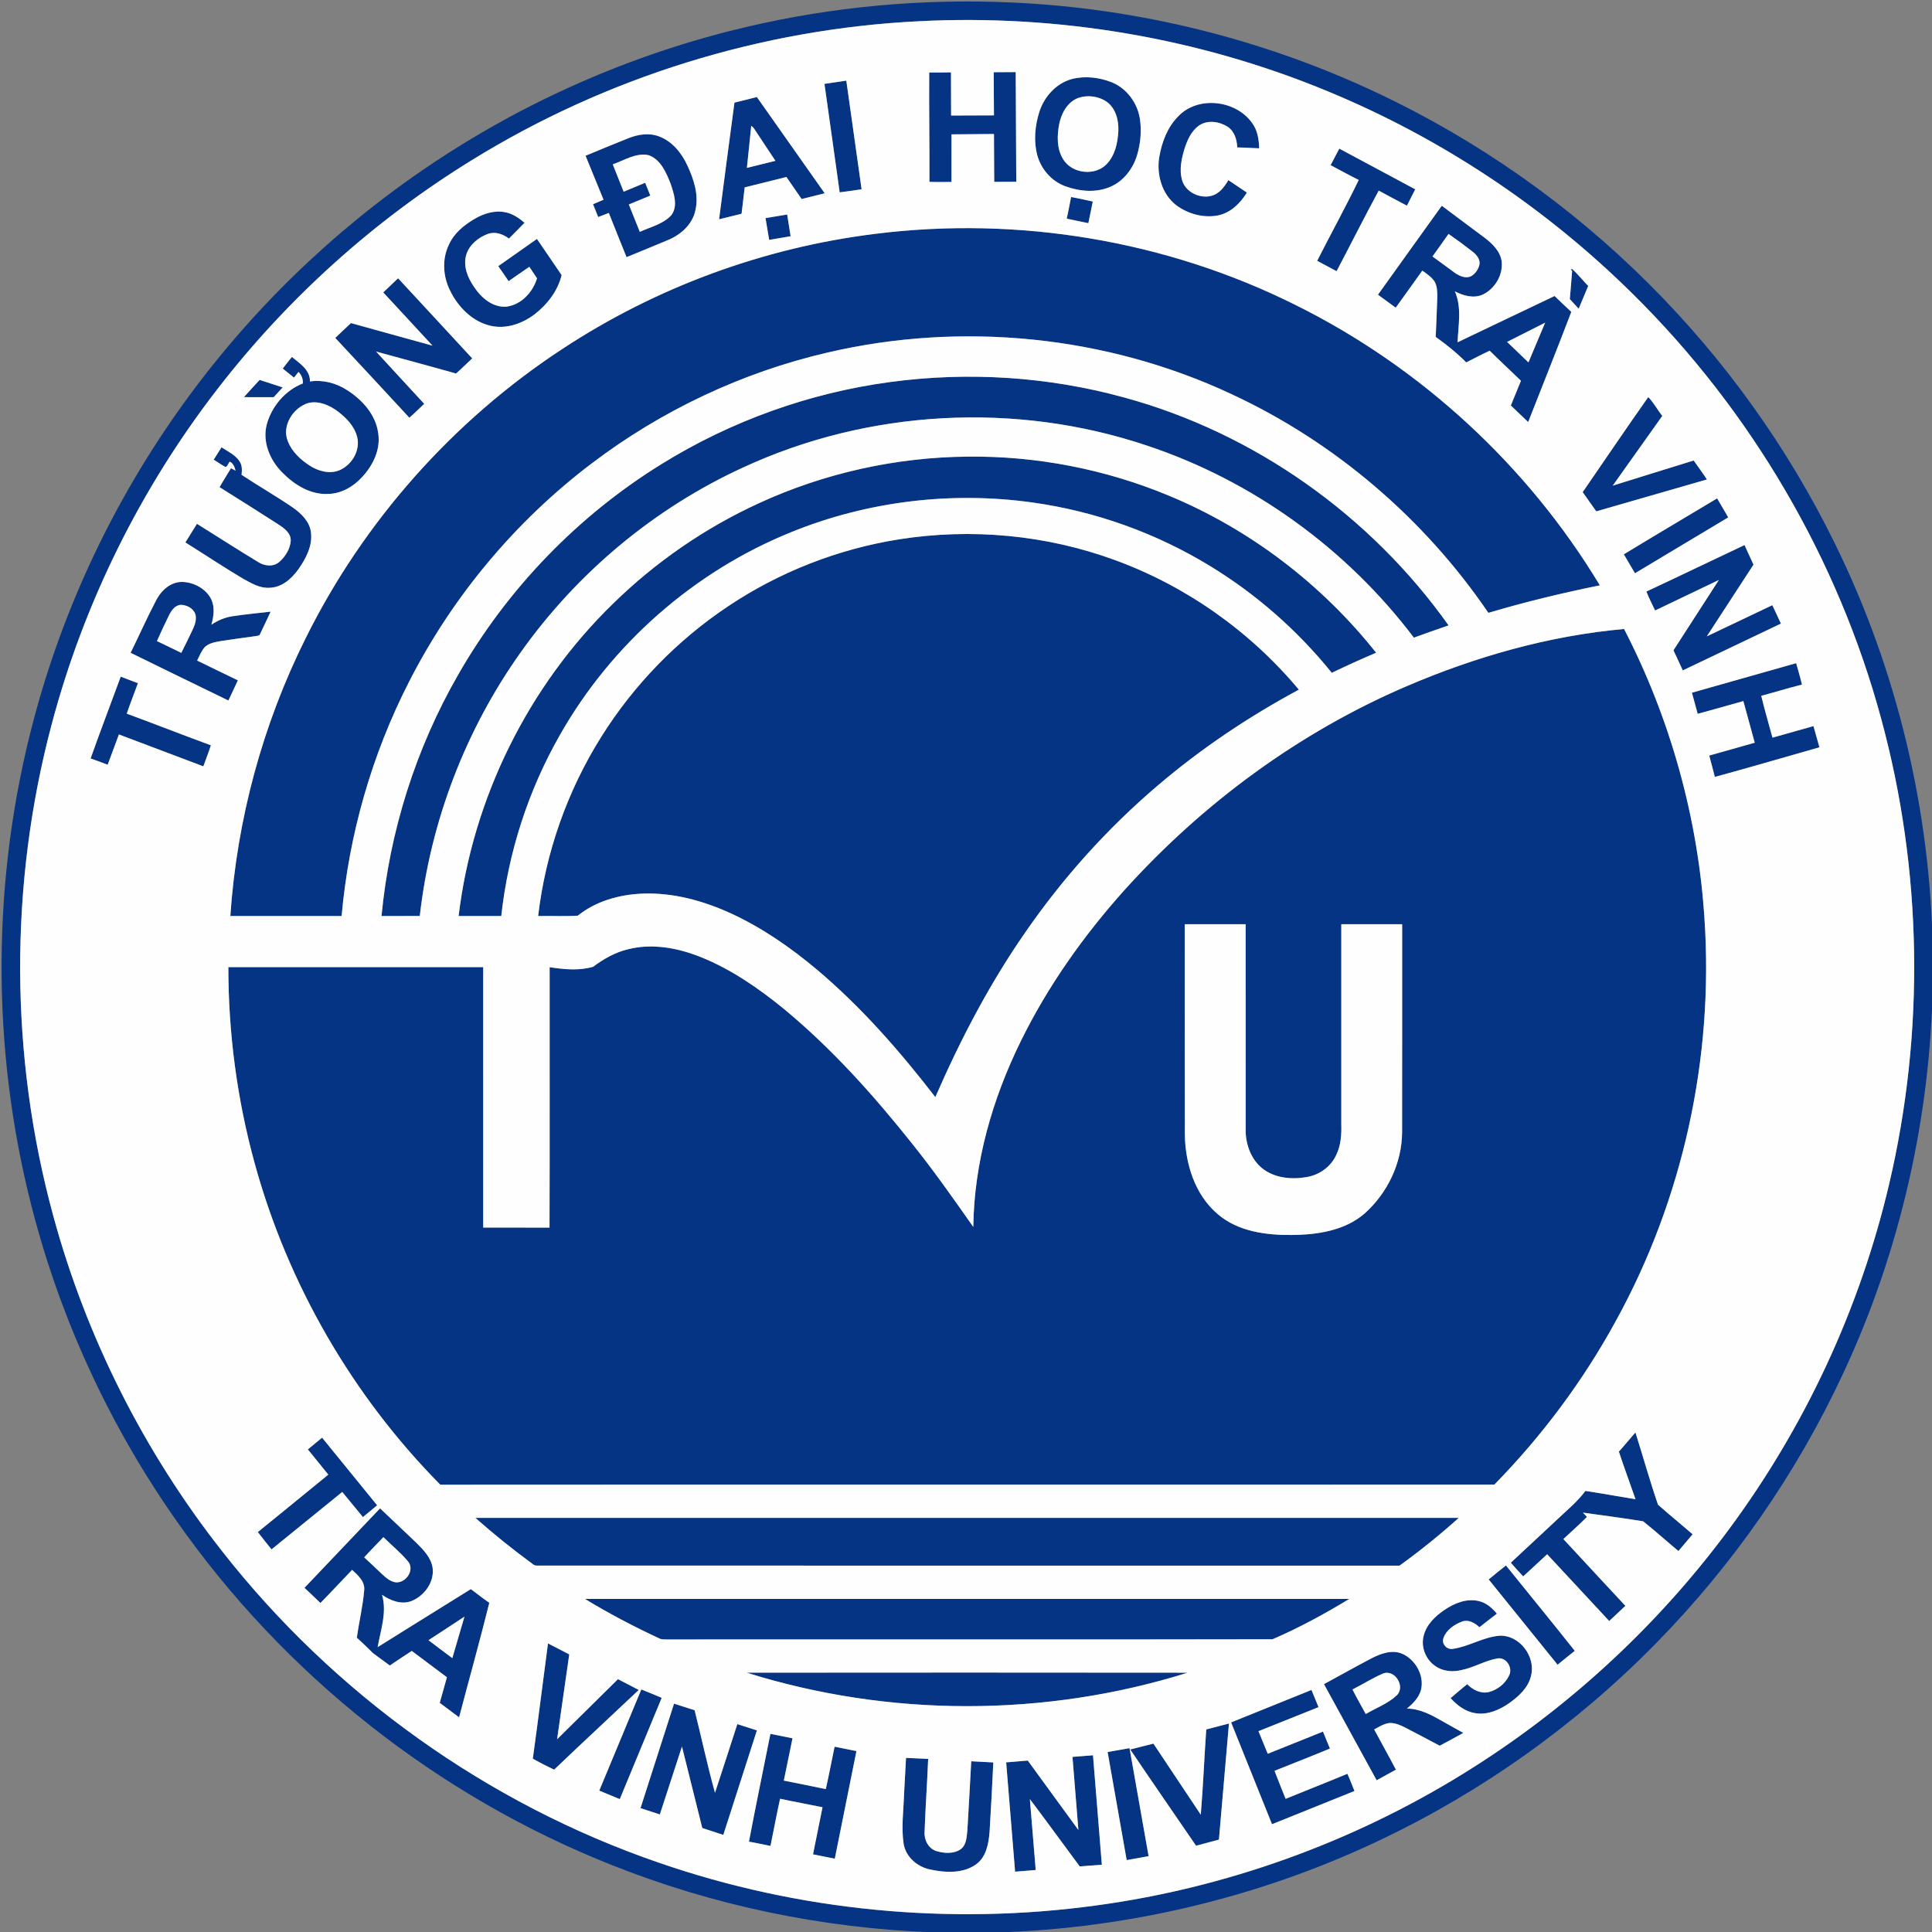 <?xml version="1.0" encoding="utf-8"?>
<!-- Generator: Adobe Illustrator 24.2.0, SVG Export Plug-In . SVG Version: 6.00 Build 0)  -->
<svg version="1.1" id="Layer_1" xmlns="http://www.w3.org/2000/svg" xmlns:xlink="http://www.w3.org/1999/xlink" x="0px" y="0px"
	 viewBox="0 0 1127 1127" style="enable-background:new 0 0 1127 1127;" xml:space="preserve">
<rect x="0" y="0" width="1127" height="1127" fill="#808080" stroke="none"/>
<style type="text/css">
	.st0{fill:#053484;}
	.st1{fill:#FEFEFE;}
</style>
<g>
	<g>
		<path class="st0" d="M434.65,15.91C485.59,3.84,538.22-0.94,590.51,1.47c73.34,3.31,145.98,21.24,212.41,52.51
			c58.8,27.61,112.72,65.5,158.7,111.37c44.39,44.2,81.4,95.82,108.92,152.1c36.32,73.96,55.71,156.02,56.96,238.38v17.29
			c-1.32,78.32-18.93,156.37-52.02,227.4c-27.14,58.52-64.46,112.29-109.69,158.29c-46.29,47.14-100.88,86.11-160.56,114.47
			c-72.57,34.62-152.68,53.03-233.05,54.22H556.8c-64.7-0.96-129.26-12.86-189.83-35.67c-102.85-38.4-193.71-107.81-258.23-196.59
			c-41.89-57.4-72.8-122.79-90.36-191.66c-23.76-92.89-23.28-191.87,1.47-284.5c17.43-65.48,46.96-127.69,86.5-182.7
			c38.68-53.9,86.89-100.93,141.76-138.23C304.58,59.67,368.13,31.59,434.65,15.91z M536.15,12.38
			c-91.95,4.49-182.6,32.64-260.91,81.04c-56.97,35.07-107.49,80.56-148.38,133.5C82.04,284.86,48.85,351.8,30.12,422.63
			c-24.8,93.38-24.48,193.29,0.92,286.5c19.23,70.84,52.93,137.68,98.26,195.4c65.3,83.49,154.99,147.73,255.29,182.12
			c81.44,28.15,169.53,36.55,254.87,24.86c75.47-10.24,148.67-36.54,213.5-76.5c60.25-37.06,113.3-85.78,155.39-142.65
			c44.39-59.85,76.52-128.78,93.57-201.33c21-89.03,19.48-183.3-4.52-271.58c-25.27-93.52-75.98-179.89-144.9-247.93
			C901.58,121.1,840.82,80.64,774.57,53.28C699.45,22.14,617.34,8.23,536.15,12.38z"/>
	</g>
	<path class="st0" d="M542.16,106.09c0.11-21.26-0.27-42.53-0.12-63.79c4.23,0.04,8.47-0.05,12.7-0.08
		c0.03,8.39,0.04,16.78,0.07,25.17c8.33-0.03,16.66-0.06,25-0.09c-0.04-8.39-0.1-16.78-0.16-25.17c4.28-0.04,8.57-0.06,12.85-0.08
		c0.11,21.33,0.21,42.65,0.32,63.98c-4.29,0.04-8.58,0.04-12.86,0.06c-0.07-9.31-0.09-18.62-0.15-27.93
		c-8.26,0.07-16.52,0.14-24.77,0.22c-0.02,9.26-0.01,18.51-0.01,27.77C550.74,106.14,546.45,106.26,542.16,106.09z"/>
	<g>
		<path class="st0" d="M624.97,46.17c7.72-2.06,16.09-1.1,23.47,1.79c8.71,3.5,14.96,11.9,16.46,21.08
			c1.14,7.13,0.44,14.52-1.59,21.43c-2.35,7.87-7.76,15.05-15.39,18.4c-8.38,3.73-18.15,2.85-26.58-0.25
			c-7.97-2.96-14.09-9.99-16.28-18.15c-2.18-8.25-1.32-17.07,1.19-25.14C609.05,56.52,615.93,48.76,624.97,46.17z M628.97,57.13
			c-6.31,2.39-9.85,8.95-11.1,15.25c-1.3,6.78-1.49,14.4,2.28,20.47c5.12,8.53,18.68,10.05,25.51,2.77
			c4.79-5.07,6.34-12.29,6.7-19.06c0.3-6.28-1.44-13.32-6.77-17.19C640.83,56.09,634.43,55.25,628.97,57.13z"/>
	</g>
	<path class="st0" d="M480.93,48.93c4.25-0.64,8.5-1.27,12.75-1.89c2.98,21.12,5.96,42.25,8.92,63.37
		c-4.26,0.63-8.52,1.27-12.79,1.8C486.91,91.11,483.88,70.03,480.93,48.93z"/>
	<g>
		<path class="st0" d="M428.43,59.86c4.37-1.04,8.71-2.16,13.07-3.27c13.23,18.7,26.41,37.43,39.58,56.17
			c-4.49,1.1-8.97,2.24-13.46,3.34c-2.95-4.29-5.91-8.58-8.88-12.85c-8.12,2.02-16.23,4.04-24.34,6.06
			c-0.63,5.12-1.19,10.25-1.82,15.38c-4.37,1.08-8.74,2.19-13.12,3.24C422.45,105.24,425.33,82.53,428.43,59.86z M438.22,73.38
			c-0.75,8.19-1.72,16.35-2.53,24.54c5.55-1.37,11.09-2.73,16.64-4.11c-3.99-6.06-8.06-12.07-12.02-18.15
			C439.77,74.76,439.07,73.99,438.22,73.38z"/>
	</g>
	<path class="st0" d="M687.1,68.07c11.41-12.37,33.65-9.81,43.2,3.53c3.23,4.26,4.12,9.71,4.19,14.93
		c-4.26-0.15-8.51-0.47-12.77-0.53c-0.17-4.56-1.65-9.49-5.67-12.11c-4.88-3.05-11.74-4.08-16.68-0.62
		c-4.57,3.24-6.86,8.65-8.5,13.82c-1.67,5.65-2.99,11.76-1.44,17.59c2.17,8.82,14.52,13.19,21.57,7.32
		c2.37-1.84,3.99-4.41,5.58-6.91c3.61,2.38,7.19,4.83,10.77,7.25c-3.78,6.18-9.41,11.77-16.72,13.3
		c-8.46,1.67-17.54-0.77-24.41-5.87c-8.45-6.43-11.66-17.96-9.98-28.17C677.72,83.03,680.9,74.38,687.1,68.07z"/>
	<g>
		<path class="st0" d="M366.66,80.58c5.63-2.23,12.07-3.23,17.85-0.99c7.62,2.86,13.08,9.62,16.4,16.83
			c3.79,8.08,6.82,17.19,4.76,26.17c-1.64,8.12-8.36,14.23-15.76,17.33c-8.1,3.45-16.29,6.72-24.43,10.09
			c-3.44-8.6-6.95-17.17-10.34-25.79c-2.07,0.79-4.13,1.61-6.2,2.39c-0.99-2.5-1.99-5-3-7.49c2.04-0.87,4.08-1.73,6.12-2.6
			c-3.49-8.56-6.96-17.13-10.49-25.67C349.92,87.38,358.26,83.92,366.66,80.58z M357.45,95.88c2.08,5.33,4.25,10.62,6.35,15.94
			c4.2-1.71,8.37-3.47,12.55-5.21c1.02,2.49,2.02,4.99,3,7.49c-4.18,1.71-8.36,3.44-12.54,5.16c2.13,5.33,4.26,10.65,6.41,15.97
			c6.3-2.83,13.57-4.5,18.42-9.72c4-5.48,1.44-12.68-0.5-18.47c-2.54-6.41-5.72-13.93-12.69-16.49
			C371.02,88.9,364.21,93.54,357.45,95.88z"/>
	</g>
	<path class="st0" d="M776.18,96.35c1.68-3.22,3.37-6.44,5.07-9.66c14.77,7.91,29.54,15.81,44.31,23.74
		c-1.61,3.19-3.23,6.37-4.85,9.55c-5.48-2.94-11.02-5.76-16.45-8.79c-8.42,15.54-16.34,31.36-24.58,47
		c-3.79-2.02-7.56-4.04-11.34-6.04c7.99-15.76,16.55-31.26,24.25-47.16C787.05,102.23,781.65,99.23,776.18,96.35z"/>
	<path class="st0" d="M624.8,114.94c4.25,0.72,8.45,1.72,12.67,2.62c-0.87,4.21-1.74,8.42-2.6,12.63
		c-4.21-0.87-8.41-1.74-12.61-2.63C623.1,123.35,624.06,119.17,624.8,114.94z"/>
	<g>
		<path class="st0" d="M803.81,171.91c12.43-17.29,24.77-34.63,37.23-51.89c8.35,6.3,16.79,12.48,25.15,18.77
			c4.5,3.45,9.01,7.88,9.8,13.78c0.83,7.84-3.93,15.84-10.97,19.24c-5.35,2.45-11.41,0.72-16.35-1.86
			c4.16,9.4,1.99,19.83,1.59,29.71c18.84-9.04,37.73-17.97,56.58-26.99c3.27,3.07,6.44,6.25,9.76,9.26
			c-8.17,21.5-16.79,42.84-25.16,64.27c-3.38-3.21-6.75-6.43-10.11-9.66c1.96-4.82,3.91-9.63,5.89-14.44
			c-6.05-5.87-12.25-11.58-18.23-17.52c-4.64,2.12-9.13,4.56-13.69,6.82c-5.45-5.52-11.49-10.37-17.8-14.86
			c0.34-7.67,0.67-15.34,0.91-23.02c0.01-3.16,0.03-6.56-1.62-9.37c-1.81-2.65-4.56-4.43-7.1-6.3
			c-5.18,7.21-10.31,14.46-15.52,21.64C810.73,176.95,807.25,174.45,803.81,171.91z M844.97,136.46c-3.05,4.43-6.25,8.76-9.35,13.15
			c4.42,3.17,8.77,6.45,13.18,9.65c2.66,1.79,6.23,3.41,9.38,1.83c2.44-1.4,4.16-3.96,4.83-6.67c0.56-3.13-1.67-5.82-3.98-7.6
			C854.45,143.22,849.76,139.77,844.97,136.46z M879.14,199.44c4.14,4,8.29,7.98,12.45,11.96c3.25-7.72,6.51-15.44,9.74-23.17
			C893.92,191.94,886.53,195.69,879.14,199.44z"/>
	</g>
	<path class="st0" d="M276.76,127.73c5.31-3.15,11.66-5.19,17.86-3.94c4.34,0.79,8.07,3.34,11.37,6.15
		c-2.98,3.13-6.09,6.16-9.12,9.24c-3.45-2.67-8.06-4.28-12.34-2.7c-5.52,2.04-10.69,6.25-12.51,12.01
		c-2.04,6.64,0.78,13.56,4.59,18.97c4.14,6.28,10.87,12.07,18.86,11.41c8.63-1.11,15.35-8.44,17.79-16.51
		c-1.52-2.22-3-4.46-4.48-6.71c-4.08,2.71-8.04,5.6-12.08,8.37c-2.02-2.92-4.03-5.85-6.04-8.78c7.52-5.29,15.02-10.61,22.56-15.87
		c4.8,7.03,9.59,14.07,14.4,21.1c-2.26,9.33-8.49,17.31-16.02,23.07c-7.1,5.29-16.27,8.49-25.14,6.57
		c-10.82-2.36-19.29-11.01-23.98-20.73c-4.1-8.2-4.69-18.25-0.65-26.59C264.76,136.12,270.62,131.34,276.76,127.73z"/>
	<path class="st0" d="M446.55,127.23c4.2-0.74,8.42-1.42,12.64-2.11c0.66,4.22,1.35,8.45,2,12.68c-4.17,0.72-8.34,1.44-12.51,2.14
		C447.98,135.7,447.28,131.46,446.55,127.23z"/>
	<path class="st0" d="M510.41,136.43c83.55-10.53,170.13,3.87,245.49,41.56c73.01,36.23,135.27,93.67,177.35,163.46
		c-21.89,4.44-43.62,9.68-65.03,16.04c-37.38-54.88-89.59-99.63-149.86-127.58c-72.94-34.16-157.37-42.57-235.74-24.23
		c-49.64,11.52-96.72,33.75-137.31,64.54c-44.53,33.69-81.25,77.61-106.62,127.35c-21.77,42.49-35.16,89.22-39.41,136.77
		c-21.64,0-43.28,0-64.92,0c3.81-56.18,18.78-111.6,43.91-162c33.75-68.09,85.93-126.89,149.46-168.59
		C382.38,167.69,445.42,144.46,510.41,136.43z"/>
	<path class="st0" d="M916.12,157.13c0.28-0.04,0.84-0.11,1.12-0.14c3.26,3.08,6.1,6.59,9.21,9.83c-1.84,4.43-3.68,8.87-5.55,13.29
		c-1.73-1.88-3.45-3.76-5.17-5.64c0.43-5.49,0.95-10.97,1.35-16.46L916.12,157.13z"/>
	<path class="st0" d="M223.56,170.58c2.88-2.76,5.76-5.52,8.66-8.26c14.4,15.59,28.86,31.13,43.23,46.74
		c-3.17,2.92-6.19,5.99-9.44,8.83c-15.5-4.4-31.08-8.53-46.62-12.81c9.32,10.2,18.72,20.31,28.07,30.48
		c-2.9,2.7-5.67,5.54-8.68,8.11c-14.35-15.56-28.76-31.07-43.21-46.54c3.01-2.94,6.1-5.79,9.15-8.67
		c15.86,4.37,31.69,8.83,47.56,13.16C242.74,191.24,233.12,180.93,223.56,170.58z"/>
	<g>
		<path class="st0" d="M164.93,215c1.74-2.29,3.53-4.55,5.34-6.79c4.57,3.73,10.71,7.61,10.54,14.31
			c7.57-1.13,15.33,0.92,21.69,5.07c8.83,5.62,16.65,14.26,18.11,24.98c1.54,9.53-2.99,18.93-9.41,25.74
			c-5.03,5.54-12.03,9.64-19.66,9.81c-10.45,0.6-19.98-5.4-27.01-12.62c-7.16-7.22-11.64-17.95-8.87-28.09
			c2.92-10.48,10.78-19.74,20.98-23.72c0.22-2.56-0.72-4.93-2.5-6.74c-0.89,1.1-1.77,2.21-2.64,3.32
			C169.31,218.5,167.13,216.74,164.93,215z M179.93,235.07c-8.95,2.64-15.76,13.34-12,22.43c2.37,5.98,7.31,10.55,12.58,14.02
			c4.95,3.22,11.3,5.07,17.04,2.97c7.57-2.96,12.91-11.76,10.73-19.83c-1.63-6.18-6.34-10.94-11.28-14.7
			C192.18,236.37,186.02,233.65,179.93,235.07z"/>
	</g>
	<path class="st0" d="M519.34,222.84c45.55-6.15,92.34-3.15,136.66,9.09c75.86,20.71,143.55,68.84,189.01,132.88
		c-6.79,2.28-13.51,4.74-20.25,7.16c-39.15-51.82-94.11-91.6-155.79-112.07c-76.34-25.66-162.33-21.08-235.43,12.78
		c-51.79,23.72-96.95,61.48-129.85,107.94c-32.15,45.18-52.57,98.59-58.81,153.68c-7.44,0.09-14.89,0.02-22.33,0.05
		c4.71-49.44,20.01-97.84,44.78-140.89c28.54-49.87,69.61-92.5,118.5-122.71C426.31,245.63,472.12,229.17,519.34,222.84z"/>
	<path class="st0" d="M142.29,231.66c2.98-3.42,6.11-6.7,9.16-10.05c4.48,1.45,8.96,2.93,13.44,4.38c-1.72,1.92-3.47,3.81-5.22,5.7
		C153.88,231.67,148.08,231.72,142.29,231.66z"/>
	<path class="st0" d="M923.23,287.08c12.74-18.48,25.3-37.12,38.25-55.45c3.13,3.17,5.36,7.43,8.18,11
		c-9.61,13.56-19.26,27.1-28.89,40.65c15.75-4.84,31.46-9.84,47.22-14.65c2.53,3.71,5.3,7.26,7.71,11.06
		c-21.5,6.21-43.02,12.36-64.52,18.6C928.49,294.58,925.89,290.8,923.23,287.08z"/>
	<path class="st0" d="M124.66,268.15c1.49-2.43,3.01-4.84,4.55-7.24c3.77,2.49,8.22,4.46,10.68,8.44c1.46,2.27,1.3,5.05,1.02,7.62
		c9.91,6.54,20.23,12.47,30.04,19.18c4.82,3.41,9.6,8.04,10.41,14.19c1.1,7.95-2.87,15.43-7.3,21.73
		c-3.9,5.45-9.56,10.56-16.62,10.78c-5.59,0.51-10.56-2.5-15.28-5.06c-11.53-6.82-22.67-14.27-34.02-21.37
		c2.25-3.63,4.48-7.26,6.75-10.87c11.82,7.37,23.53,14.93,35.44,22.14c3.71,2.49,9.01,3.23,12.59,0.11
		c3.52-3.12,6.32-7.52,6.67-12.29c0.2-4.7-4.04-7.54-7.51-9.8c-11.29-7.25-22.63-14.43-34.01-21.53c2.12-3.75,4.47-7.35,6.67-11.04
		c0.67,0.35,2,1.05,2.67,1.4c-0.56-2.06-1.3-4.28-3.38-5.25c-0.89,0.93-1.17,2.71-2.49,3.13
		C129.16,271.15,126.96,269.55,124.66,268.15z"/>
	<path class="st0" d="M442.6,293.58c38.12-17.57,80.01-26.88,121.98-27.21c40.02-0.46,80.11,7.32,117.07,22.68
		c47.31,19.58,89.28,51.63,121.1,91.71c-8.72,3.71-17.35,7.61-25.88,11.72c-19.88-24.65-44.01-45.88-71.06-62.34
		c-31.47-19.21-66.89-31.91-103.4-37c-47.37-6.67-96.48-0.77-140.8,17.26c-56.56,22.82-104.85,65.25-134.95,118.27
		c-18.5,32.39-30.21,68.6-34.25,105.68c-8.3-0.01-16.59,0-24.89-0.01c8.26-68.67,40.58-134.13,90.2-182.33
		C382.4,327.88,411.22,307.98,442.6,293.58z"/>
	<path class="st0" d="M947.24,323.35c18.07-11,36.29-21.74,54.42-32.64c2.17,3.69,4.32,7.4,6.49,11.1
		c-18.11,10.9-36.3,21.67-54.4,32.59C951.5,330.76,949.44,327.02,947.24,323.35z"/>
	<path class="st0" d="M524.47,314.61c42.09-6.66,85.87-2.6,125.89,12.09c41.6,15.18,78.95,41.63,107.31,75.6
		c-29.29,15.75-57.08,34.39-82.39,55.98c-29.37,24.99-55.34,53.93-77.24,85.66c-20.87,30.02-37.84,62.57-52.43,96.05
		c-20.71-26.84-43.17-52.55-69.15-74.45c-15.17-12.71-31.57-24.14-49.56-32.49c-16.34-7.54-34.24-12.53-52.35-11.77
		c-13.34,0.59-26.96,4.36-37.48,12.85c-7.68,0.51-15.45,0.05-23.16,0.22c4.34-37,17.01-73,36.83-104.55
		c18.92-30.22,44.32-56.37,73.99-76.15C454.64,333.64,488.92,320.22,524.47,314.61z"/>
	<path class="st0" d="M960.41,345.06c19.12-8.93,38.14-18.11,57.23-27.11c1.74,3.8,3.48,7.62,5.23,11.43
		c-9.05,13.95-18.16,27.87-27.23,41.82c12.74-6.06,25.48-12.11,38.22-18.18c1.69,3.57,3.34,7.16,5.02,10.75
		c-19.08,9.12-38.17,18.21-57.25,27.3c-1.82-3.91-3.64-7.82-5.44-11.74c8.8-13.67,17.67-27.31,26.46-40.99
		c-12.41,5.89-24.78,11.87-37.18,17.78C963.79,352.43,961.82,348.87,960.41,345.06z"/>
	<g>
		<path class="st0" d="M91.13,350.09c2.98-5.75,8.55-10.85,15.4-10.63c6.75,0.26,13.75,4.04,16.76,10.25
			c2.14,4.65,1.37,9.97,0,14.72c3.68-2.47,7.82-4.3,12.23-4.94c7.42-1.13,14.9-1.85,22.36-2.69c-2.06,4.29-4,8.64-6.1,12.91
			c-0.34,1.44-2.03,1.11-3.09,1.42c-6.7,0.88-13.4,1.86-20.09,2.86c-3.18,0.58-6.69,1.14-9.12,3.47c-2.02,2.28-3.11,5.18-4.49,7.86
			c7.92,3.84,15.81,7.74,23.76,11.53c-1.76,3.97-3.69,7.85-5.52,11.78c-19.03-9.26-38.06-18.49-57.05-27.83
			C81.23,370.6,85.82,360.16,91.13,350.09z M98.69,358.72c-2.5,5.02-4.86,10.12-7.14,15.24c4.76,2.24,9.47,4.6,14.21,6.87
			c2.34-4.72,4.73-9.43,6.93-14.23c1.21-2.64,2.11-5.73,1.18-8.6c-1.3-3.25-4.96-5.09-8.32-5.18
			C102.18,352.96,100.08,356,98.69,358.72z"/>
	</g>
	<g>
		<path class="st0" d="M820.45,400.32c40.33-17.29,83.13-29.49,126.93-33.41c27.09,52.46,43.22,110.56,46.93,169.5
			c5.34,80.82-12.59,163.1-51.7,234.08c-19.05,34.92-43.06,67.09-70.88,95.51c-204.97,0.07-409.93-0.07-614.9,0.07
			c-51.3-51.91-89.01-117.15-108.29-187.55c-10.23-37.2-15.35-75.78-15.33-114.36c49.55-0.01,99.1-0.01,148.65,0
			c0.02,50.64,0,101.29,0.01,151.93c12.89,0.02,25.79-0.03,38.68,0.03c0.17-50.64,0.03-101.28,0.07-151.92
			c8.36,1.27,17.19,2.18,25.4-0.26c6.08-4.59,12.86-8.42,20.32-10.2c14.17-3.62,29.13-0.77,42.48,4.56
			c17.84,7.17,33.79,18.27,48.62,30.36c28.2,23.36,52.7,50.82,75.41,79.44c12.28,15.38,23.59,31.51,34.9,47.6
			c0.49-37.65,11.13-74.61,27.66-108.25c15.8-32.22,36.75-61.74,60.67-88.41C701.7,468.52,757.81,427.19,820.45,400.32z
			 M691.11,539.14c0.02,40.81-0.06,81.62,0.04,122.42c0.22,17.19,5.78,35.41,19.31,46.79c11.81,10.07,28.06,12.19,43.05,12.06
			c14.84-0.12,30.89-2.47,42.5-12.52c13.36-11.92,21.76-29.42,21.88-47.41c0.07-40.45,0.02-80.89,0.03-121.34
			c-11.84,0-23.67-0.01-35.5,0c-0.01,38.79-0.01,77.58,0,116.37c0.19,6.11-0.17,12.45-2.87,18.05c-3.03,6.86-9.68,11.71-17,13.01
			c-8.84,1.63-18.82,0.77-26.1-4.92c-6.58-5.24-9.77-13.85-9.81-22.09c0-40.14,0-80.28-0.01-120.42
			C714.79,539.13,702.95,539.13,691.11,539.14z"/>
	</g>
	<path class="st0" d="M986.95,404.07c20.26-5.75,40.53-11.49,60.81-17.22c1.13,4.16,2.43,8.28,3.38,12.49
		c-7.96,2.01-15.81,4.44-23.74,6.55c1.92,8.2,4.39,16.27,6.54,24.41c7.97-2.26,15.94-4.51,23.92-6.74
		c1.15,4.12,2.31,8.24,3.48,12.37c-20.34,5.74-40.61,11.75-61.01,17.28c-1.01-4.18-2.23-8.31-3.29-12.47
		c8.86-2.45,17.69-5.01,26.55-7.5c-2.2-8.09-4.41-16.18-6.63-24.26c-8.89,2.48-17.76,5.01-26.65,7.43
		C989.2,412.29,988.07,408.18,986.95,404.07z"/>
	<path class="st0" d="M70.42,394.71c3.35,1.26,6.7,2.53,10.04,3.81c-2.16,5.92-4.47,11.79-6.53,17.76
		c16.41,6.04,32.68,12.46,49.09,18.48c-1.34,4.14-2.94,8.18-4.41,12.27c-16.43-6.17-32.83-12.41-49.24-18.6
		c-2.22,5.88-4.36,11.78-6.56,17.67c-3.31-1.24-6.61-2.53-9.96-3.66C58.5,426.46,64.6,410.63,70.42,394.71z"/>
	<path class="st0" d="M944.35,846.78c3.3-3.65,6.38-7.51,9.65-11.19c4.43,14.03,8.4,28.24,13.16,42.14
		c6.61,5.88,13.5,11.46,20.19,17.27c-2.77,3.24-5.5,6.51-8.26,9.77c-6.92-5.72-13.57-11.78-20.61-17.34
		c-11.65-1.92-23.4-3.4-35.1-5.06c0.77,0.82,1.54,1.65,2.34,2.49c-4.43,4.47-9.16,8.63-13.75,12.92
		c11.99,13.04,24.13,25.96,36.17,38.96c-3.15,2.95-6.28,5.92-9.43,8.86c-12.06-12.98-24.12-25.98-36.19-38.95
		c-4.68,4.3-9.33,8.61-14,12.92c-2.42-2.66-4.9-5.25-7.21-7.99c8.52-7.89,16.98-15.84,25.49-23.74
		c6.12-5.93,12.91-11.26,18.03-18.14c9.76,1.48,19.48,3.27,29.23,4.87C950.86,865.29,947.4,856.1,944.35,846.78z"/>
	<path class="st0" d="M179.59,845.48c2.76-2.29,5.54-4.56,8.3-6.85c10.72,13.14,21.43,26.29,32.11,39.46
		c-2.76,2.29-5.52,4.59-8.29,6.88c-4.04-4.88-8.04-9.78-12.06-14.66c-13.77,11.15-27.49,22.35-41.26,33.5
		c-2.68-3.36-5.4-6.68-7.99-10.1c13.74-11.12,27.41-22.34,41.11-33.51C187.55,855.29,183.56,850.4,179.59,845.48z"/>
	<g>
		<path class="st0" d="M177.61,926.23c14.69-15.45,29.38-30.91,44.08-46.35c7.07,6.72,14.21,13.38,21.24,20.15
			c4.11,4.08,8.54,8.58,9.43,14.57c1.1,8.32-4.85,16.4-12.41,19.37c-5.89,2.21-12.22-0.27-17.1-3.67
			c2.99,10.18-0.8,20.49-2.55,30.52c18.09-11.33,36.23-22.56,54.35-33.84c3.6,2.64,7.08,5.46,10.78,7.98
			c-5.54,22.35-11.78,44.54-17.62,66.82c-3.78-2.81-7.54-5.62-11.3-8.44c1.4-4.99,2.8-9.96,4.19-14.94
			c-6.81-5.14-13.66-10.23-20.49-15.35c-4.28,2.82-8.6,5.59-12.83,8.49c-3.25-2.4-6.5-4.79-9.76-7.18
			c-3.11-3.05-6.21-6.12-9.46-9.02c1.27-9.33,3.56-18.52,4.3-27.9c0.4-5.06-3.73-8.56-7.05-11.69
			c-6.19,6.42-12.24,12.97-18.49,19.34C183.87,932.08,180.71,929.19,177.61,926.23z M212.45,908.45c3.5,3.2,6.92,6.49,10.37,9.76
			c2.24,2.05,4.66,4.26,7.78,4.79c5.94,0.78,11.56-7.06,7.47-12.1c-4.32-5.2-9.63-9.49-14.43-14.24
			C219.91,900.59,216.09,904.44,212.45,908.45z M249.96,956.78c4.57,3.57,9.26,6.97,13.89,10.46c2.37-8.07,4.74-16.14,7.09-24.21
			C263.92,947.58,257,952.27,249.96,956.78z"/>
	</g>
	<path class="st0" d="M277.32,885.44c191.2-0.02,382.41-0.03,573.61,0c-11,9.89-22.54,19.19-34.53,27.85
		c-167.65-0.02-335.3,0.01-502.94-0.02c-1.05,0.06-1.97-0.26-2.75-0.95C299.16,903.89,288.02,894.91,277.32,885.44z"/>
	<path class="st0" d="M868.4,921.34c3.28-2.81,6.71-5.44,10.07-8.16c13.36,16.62,26.93,33.09,40.15,49.82
		c-3.4,2.63-6.69,5.4-10.03,8.1C895.18,954.53,881.83,937.9,868.4,921.34z"/>
	<path class="st0" d="M341.24,932.71c148.61-0.02,297.23-0.01,445.85,0c-14.41,8.75-29.29,16.85-44.77,23.52
		c-117.61,0.24-235.24,0-352.86,0.12c-1.69-0.05-3.48,0.17-5.01-0.67C369.65,948.79,355.18,941.2,341.24,932.71z"/>
	<path class="st0" d="M842.93,938.91c5.66-3.79,12.63-6.58,19.52-5c4.41,0.95,7.94,4,10.73,7.4c-3.38,2.64-6.81,5.21-10.16,7.89
		c-2.67-2.41-6.24-4.58-9.96-3.37c-4.63,1.73-9.37,4.86-11.05,9.74c-1.24,3.29,1.98,6.91,5.41,6.27c9.36-1.29,17.65-6.84,27.12-7.66
		c11.83-0.66,21.46,12.18,18.56,23.41c-1.61,6.87-7.09,11.87-12.6,15.82c-5.79,4.07-12.93,7.19-20.14,5.91
		c-5.67-0.94-10.41-4.59-14.18-8.73c3.23-2.71,6.36-5.56,9.71-8.12c3.23,3.23,7.83,5.67,12.52,4.58c5.05-1.27,9.62-4.87,11.86-9.6
		c2.36-4.48-1.51-10.91-6.75-10.03c-7.23,1.25-13.65,5.28-20.85,6.74c-5.18,1.33-11.04,0.86-15.46-2.34
		c-5.49-3.74-8.41-10.9-6.79-17.39C831.98,947.67,837.35,942.62,842.93,938.91z"/>
	<path class="st0" d="M319.66,958.65c4.14,2.13,8.28,4.25,12.4,6.41c-2.37,16.5-4.74,33.01-7.09,49.52
		c11.86-11.67,23.66-23.39,35.51-35.07c4.05,2.08,8.09,4.18,12.14,6.29c-16.44,15.53-33.04,30.88-49.38,46.51
		c-4.22-1.98-8.36-4.13-12.43-6.39C313.89,1003.51,316.69,981.07,319.66,958.65z"/>
	<g>
		<path class="st0" d="M800.25,967.25c5.42-2.79,12.01-5.12,17.95-2.46c7.51,3.46,12.59,12.42,10.8,20.64
			c-1.16,4.7-4.67,8.32-8.35,11.25c7.24-0.01,13.74,3.37,19.86,6.87c4.37,2.42,8.72,4.88,13.09,7.32c-4.59,2.5-9.13,5.07-13.77,7.47
			c-6.58-3.58-13.26-6.95-19.87-10.46c-2.89-1.5-6.04-2.9-9.35-2.8c-3.3,0.39-6.16,2.23-9.02,3.76c4.21,7.84,8.57,15.6,12.7,23.48
			c-3.79,1.99-7.48,4.16-11.25,6.18c-10.22-18.71-20.5-37.39-30.72-56.09C781.63,977.37,790.86,972.15,800.25,967.25z
			 M788.95,985.52c2.42,4.86,5.16,9.55,7.74,14.34c6.05-3.63,13.01-6.08,18.17-11c5.2-5.15-1.42-15.54-8.32-12.53
			C800.46,978.96,794.86,982.55,788.95,985.52z"/>
	</g>
	<path class="st0" d="M435.57,975.72c85.75-0.08,171.5-0.09,257.25,0.01C609.73,1001.77,518.65,1001.78,435.57,975.72z"/>
	<path class="st0" d="M374.1,985.5c4,1.56,7.93,3.26,11.9,4.91c-8.15,19.69-16.3,39.39-24.46,59.08c-4-1.64-7.99-3.3-11.97-4.96
		C357.73,1024.84,365.97,1005.19,374.1,985.5z"/>
	<path class="st0" d="M718.15,1004.73c15.62-6.32,31.26-12.61,46.88-18.93c1.39,3.33,2.75,6.68,4.12,10.04
		c-11.68,4.68-23.36,9.34-35.04,14.01c1.77,4.4,3.6,8.79,5.41,13.19c10.75-4.31,21.48-8.65,32.23-12.95
		c1.35,3.29,2.64,6.62,4.05,9.9c-10.72,4.47-21.55,8.67-32.32,12.99c2.08,5.47,4.29,10.89,6.46,16.34c12-4.9,24.07-9.63,36.03-14.61
		c1.5,3.3,2.78,6.68,4.14,10.05c-16.04,6.45-32.08,12.9-48.11,19.37C734.03,1044.34,726.09,1024.53,718.15,1004.73z"/>
	<path class="st0" d="M393.18,993.8c4.01,1.26,8.01,2.53,12.01,3.83c4.03,16.03,7.45,32.24,11.89,48.16
		c4.42-13.33,8.66-26.71,13.03-40.06c3.8,1.23,7.61,2.43,11.42,3.67c-6.53,20.32-13.05,40.64-19.6,60.96
		c-4.09-1.35-8.18-2.69-12.27-4.02c-3.96-15.84-7.89-31.68-11.85-47.52c-4.34,13.19-8.58,26.42-12.9,39.61
		c-3.77-1.23-7.52-2.45-11.28-3.68C380.13,1034.43,386.67,1014.12,393.18,993.8z"/>
	<path class="st0" d="M703.64,1008.84c4.43-1.12,8.83-2.32,13.25-3.45c-1.92,22.58-3.91,45.15-5.85,67.73
		c-4.45,1.18-8.9,2.36-13.34,3.55c-12.79-18.73-25.73-37.34-38.39-56.15c4.51-1.13,9.01-2.27,13.52-3.41
		c9.24,13.8,18.38,27.66,27.62,41.46C701.83,1042.02,702.48,1025.41,703.64,1008.84z"/>
	<path class="st0" d="M436.89,1074.31c3.97-21,8.36-41.92,12.51-62.89c4.3,0.84,8.6,1.69,12.9,2.58c-1.7,8.22-3.39,16.45-5.07,24.68
		c8.15,1.68,16.34,3.22,24.48,4.96c1.86-8.21,3.42-16.49,5.13-24.73c4.25,0.83,8.5,1.68,12.75,2.55
		c-4.2,20.93-8.43,41.86-12.63,62.79c-4.24-0.83-8.47-1.69-12.7-2.56c1.84-9.15,3.71-18.3,5.54-27.46
		c-8.25-1.67-16.52-3.19-24.74-4.96c-2.07,9.13-3.7,18.36-5.61,27.53C445.26,1075.97,441.1,1075.02,436.89,1074.31z"/>
	<path class="st0" d="M646.11,1022.01c4.25-0.78,8.51-1.52,12.78-2.25c3.68,21,7.43,41.99,11.13,62.99
		c-4.27,0.77-8.53,1.56-12.79,2.32C653.53,1064.05,649.82,1043.03,646.11,1022.01z"/>
	<path class="st0" d="M625.61,1024.85c3.99-0.31,7.97-0.63,11.97-0.94c1.72,21.28,3.47,42.56,5.16,63.85
		c-4.3,0.34-8.6,0.66-12.89,0.98c-9.71-13.08-19.28-26.27-29.09-39.27c1.11,13.79,2.29,27.57,3.4,41.36
		c-4.01,0.33-8.02,0.66-12.02,0.99c-1.75-21.26-3.49-42.51-5.21-63.77c4.2-0.36,8.4-0.71,12.61-1.05
		c9.85,13.49,19.66,27.01,29.52,40.5C627.91,1053.28,626.75,1039.07,625.61,1024.85z"/>
	<path class="st0" d="M528.51,1025.44c4.3,0.19,8.61,0.42,12.92,0.58c-0.57,14.16-1.58,28.31-2.09,42.47
		c-0.36,4.74,2.19,9.86,6.94,11.32c4.61,1.36,10.24,1.75,14.31-1.24c3.3-2.61,3.27-7.2,3.72-11c0.83-13.39,1.48-26.78,2.25-40.16
		c4.29,0.22,8.58,0.47,12.87,0.68c-0.66,13.5-1.33,27-2.17,40.5c-0.55,6.78-1.89,14.51-7.73,18.84c-7.73,5.63-18.15,5.02-27.04,3.09
		c-7.46-1.55-14.19-7.37-15.39-15.1c-1.41-9.6-0.03-19.31,0.28-28.94C527.75,1039.46,528.12,1032.45,528.51,1025.44z"/>
</g>
<g>
	<g>
		<path class="st1" d="M536.15,12.38c81.19-4.15,163.3,9.76,238.42,40.9c66.25,27.36,127.01,67.82,177.93,118.24
			c68.92,68.04,119.63,154.41,144.9,247.93c24,88.28,25.52,182.55,4.52,271.58c-17.05,72.55-49.18,141.48-93.57,201.33
			c-42.09,56.87-95.14,105.59-155.39,142.65c-64.83,39.96-138.03,66.26-213.5,76.5c-85.34,11.69-173.43,3.29-254.87-24.86
			c-100.3-34.39-189.99-98.63-255.29-182.12c-45.33-57.72-79.03-124.56-98.26-195.4c-25.4-93.21-25.72-193.12-0.92-286.5
			c18.73-70.83,51.92-137.77,96.74-195.71c40.89-52.94,91.41-98.43,148.38-133.5C353.55,45.02,444.2,16.87,536.15,12.38z
			 M542.16,106.09c4.29,0.17,8.58,0.05,12.87,0.06c0-9.26-0.01-18.51,0.01-27.77c8.25-0.08,16.51-0.15,24.77-0.22
			c0.06,9.31,0.08,18.62,0.15,27.93c4.28-0.02,8.57-0.02,12.86-0.06c-0.11-21.33-0.21-42.65-0.32-63.98
			c-4.28,0.02-8.57,0.04-12.85,0.08c0.06,8.39,0.12,16.78,0.16,25.17c-8.34,0.03-16.67,0.06-25,0.09
			c-0.03-8.39-0.04-16.78-0.07-25.17c-4.23,0.03-8.47,0.12-12.7,0.08C541.89,63.56,542.27,84.83,542.16,106.09z M624.97,46.17
			c-9.04,2.59-15.92,10.35-18.72,19.16c-2.51,8.07-3.37,16.89-1.19,25.14c2.19,8.16,8.31,15.19,16.28,18.15
			c8.43,3.1,18.2,3.98,26.58,0.25c7.63-3.35,13.04-10.53,15.39-18.4c2.03-6.91,2.73-14.3,1.59-21.43
			c-1.5-9.18-7.75-17.58-16.46-21.08C641.06,45.07,632.69,44.11,624.97,46.17z M480.93,48.93c2.95,21.1,5.98,42.18,8.88,63.28
			c4.27-0.53,8.53-1.17,12.79-1.8c-2.96-21.12-5.94-42.25-8.92-63.37C489.43,47.66,485.18,48.29,480.93,48.93z M428.43,59.86
			c-3.1,22.67-5.98,45.38-8.97,68.07c4.38-1.05,8.75-2.16,13.12-3.24c0.63-5.13,1.19-10.26,1.82-15.38
			c8.11-2.02,16.22-4.04,24.34-6.06c2.97,4.27,5.93,8.56,8.88,12.85c4.49-1.1,8.97-2.24,13.46-3.34
			c-13.17-18.74-26.35-37.47-39.58-56.17C437.14,57.7,432.8,58.82,428.43,59.86z M687.1,68.07c-6.2,6.31-9.38,14.96-10.86,23.53
			c-1.68,10.21,1.53,21.74,9.98,28.17c6.87,5.1,15.95,7.54,24.41,5.87c7.31-1.53,12.94-7.12,16.72-13.3
			c-3.58-2.42-7.16-4.87-10.77-7.25c-1.59,2.5-3.21,5.07-5.58,6.91c-7.05,5.87-19.4,1.5-21.57-7.32
			c-1.55-5.83-0.23-11.94,1.44-17.59c1.64-5.17,3.93-10.58,8.5-13.82c4.94-3.46,11.8-2.43,16.68,0.62c4.02,2.62,5.5,7.55,5.67,12.11
			c4.26,0.06,8.51,0.38,12.77,0.53c-0.07-5.22-0.96-10.67-4.19-14.93C720.75,58.26,698.51,55.7,687.1,68.07z M366.66,80.58
			c-8.4,3.34-16.74,6.8-25.09,10.27c3.53,8.54,7,17.11,10.49,25.67c-2.04,0.87-4.08,1.73-6.12,2.6c1.01,2.49,2.01,4.99,3,7.49
			c2.07-0.78,4.13-1.6,6.2-2.39c3.39,8.62,6.9,17.19,10.34,25.79c8.14-3.37,16.33-6.64,24.43-10.09c7.4-3.1,14.12-9.21,15.76-17.33
			c2.06-8.98-0.97-18.09-4.76-26.17c-3.32-7.21-8.78-13.97-16.4-16.83C378.73,77.35,372.29,78.35,366.66,80.58z M776.18,96.35
			c5.47,2.88,10.87,5.88,16.41,8.64c-7.7,15.9-16.26,31.4-24.25,47.16c3.78,2,7.55,4.02,11.34,6.04c8.24-15.64,16.16-31.46,24.58-47
			c5.43,3.03,10.97,5.85,16.45,8.79c1.62-3.18,3.24-6.36,4.85-9.55c-14.77-7.93-29.54-15.83-44.31-23.74
			C779.55,89.91,777.86,93.13,776.18,96.35z M624.8,114.94c-0.74,4.23-1.7,8.41-2.54,12.62c4.2,0.89,8.4,1.76,12.61,2.63
			c0.86-4.21,1.73-8.42,2.6-12.63C633.25,116.66,629.05,115.66,624.8,114.94z M803.81,171.91c3.44,2.54,6.92,5.04,10.36,7.58
			c5.21-7.18,10.34-14.43,15.52-21.64c2.54,1.87,5.29,3.65,7.1,6.3c1.65,2.81,1.63,6.21,1.62,9.37c-0.24,7.68-0.57,15.35-0.91,23.02
			c6.31,4.49,12.35,9.34,17.8,14.86c4.56-2.26,9.05-4.7,13.69-6.82c5.98,5.94,12.18,11.65,18.23,17.52
			c-1.98,4.81-3.93,9.62-5.89,14.44c3.36,3.23,6.73,6.45,10.11,9.66c8.37-21.43,16.99-42.77,25.16-64.27
			c-3.32-3.01-6.49-6.19-9.76-9.26c-18.85,9.02-37.74,17.95-56.58,26.99c0.4-9.88,2.57-20.31-1.59-29.71
			c4.94,2.58,11,4.31,16.35,1.86c7.04-3.4,11.8-11.4,10.97-19.24c-0.79-5.9-5.3-10.33-9.8-13.78c-8.36-6.29-16.8-12.47-25.15-18.77
			C828.58,137.28,816.24,154.62,803.81,171.91z M276.76,127.73c-6.14,3.61-12,8.39-14.93,15.06c-4.04,8.34-3.45,18.39,0.65,26.59
			c4.69,9.72,13.16,18.37,23.98,20.73c8.87,1.92,18.04-1.28,25.14-6.57c7.53-5.76,13.76-13.74,16.02-23.07
			c-4.81-7.03-9.6-14.07-14.4-21.1c-7.54,5.26-15.04,10.58-22.56,15.87c2.01,2.93,4.02,5.86,6.04,8.78c4.04-2.77,8-5.66,12.08-8.37
			c1.48,2.25,2.96,4.49,4.48,6.71c-2.44,8.07-9.16,15.4-17.79,16.51c-7.99,0.66-14.72-5.13-18.86-11.41
			c-3.81-5.41-6.63-12.33-4.59-18.97c1.82-5.76,6.99-9.97,12.51-12.01c4.28-1.58,8.89,0.03,12.34,2.7c3.03-3.08,6.14-6.11,9.12-9.24
			c-3.3-2.81-7.03-5.36-11.37-6.15C288.42,122.54,282.07,124.58,276.76,127.73z M446.55,127.23c0.73,4.23,1.43,8.47,2.13,12.71
			c4.17-0.7,8.34-1.42,12.51-2.14c-0.65-4.23-1.34-8.46-2-12.68C454.97,125.81,450.75,126.49,446.55,127.23z M510.41,136.43
			c-64.99,8.03-128.03,31.26-182.68,67.32c-63.53,41.7-115.71,100.5-149.46,168.59c-25.13,50.4-40.1,105.82-43.91,162
			c21.64,0,43.28,0,64.92,0c4.25-47.55,17.64-94.28,39.41-136.77c25.37-49.74,62.09-93.66,106.62-127.35
			c40.59-30.79,87.67-53.02,137.31-64.54c78.37-18.34,162.8-9.93,235.74,24.23c60.27,27.95,112.48,72.7,149.86,127.58
			c21.41-6.36,43.14-11.6,65.03-16.04c-42.08-69.79-104.34-127.23-177.35-163.46C680.54,140.3,593.96,125.9,510.41,136.43z
			 M916.12,157.13l0.96,0.88c-0.4,5.49-0.92,10.97-1.35,16.46c1.72,1.88,3.44,3.76,5.17,5.64c1.87-4.42,3.71-8.86,5.55-13.29
			c-3.11-3.24-5.95-6.75-9.21-9.83C916.96,157.02,916.4,157.09,916.12,157.13z M223.56,170.58c9.56,10.35,19.18,20.66,28.72,31.04
			c-15.87-4.33-31.7-8.79-47.56-13.16c-3.05,2.88-6.14,5.73-9.15,8.67c14.45,15.47,28.86,30.98,43.21,46.54
			c3.01-2.57,5.78-5.41,8.68-8.11c-9.35-10.17-18.75-20.28-28.07-30.48c15.54,4.28,31.12,8.41,46.62,12.81
			c3.25-2.84,6.27-5.91,9.44-8.83c-14.37-15.61-28.83-31.15-43.23-46.74C229.32,165.06,226.44,167.82,223.56,170.58z M164.93,215
			c2.2,1.74,4.38,3.5,6.57,5.27c0.87-1.11,1.75-2.22,2.64-3.32c1.78,1.81,2.72,4.18,2.5,6.74c-10.2,3.98-18.06,13.24-20.98,23.72
			c-2.77,10.14,1.71,20.87,8.87,28.09c7.03,7.22,16.56,13.22,27.01,12.62c7.63-0.17,14.63-4.27,19.66-9.81
			c6.42-6.81,10.95-16.21,9.41-25.74c-1.46-10.72-9.28-19.36-18.11-24.98c-6.36-4.15-14.12-6.2-21.69-5.07
			c0.17-6.7-5.97-10.58-10.54-14.31C168.46,210.45,166.67,212.71,164.93,215z M519.34,222.84c-47.22,6.33-93.03,22.79-133.51,47.91
			c-48.89,30.21-89.96,72.84-118.5,122.71c-24.77,43.05-40.07,91.45-44.78,140.89c7.44-0.03,14.89,0.04,22.33-0.05
			c6.24-55.09,26.66-108.5,58.81-153.68c32.9-46.46,78.06-84.22,129.85-107.94c73.1-33.86,159.09-38.44,235.43-12.78
			c61.68,20.47,116.64,60.25,155.79,112.07c6.74-2.42,13.46-4.88,20.25-7.16C799.55,300.77,731.86,252.64,656,231.93
			C611.68,219.69,564.89,216.69,519.34,222.84z M142.29,231.66c5.79,0.06,11.59,0.01,17.38,0.03c1.75-1.89,3.5-3.78,5.22-5.7
			c-4.48-1.45-8.96-2.93-13.44-4.38C148.4,224.96,145.27,228.24,142.29,231.66z M923.23,287.08c2.66,3.72,5.26,7.5,7.95,11.21
			c21.5-6.24,43.02-12.39,64.52-18.6c-2.41-3.8-5.18-7.35-7.71-11.06c-15.76,4.81-31.47,9.81-47.22,14.65
			c9.63-13.55,19.28-27.09,28.89-40.65c-2.82-3.57-5.05-7.83-8.18-11C948.53,249.96,935.97,268.6,923.23,287.08z M124.66,268.15
			c2.3,1.4,4.5,3,6.88,4.27c1.32-0.42,1.6-2.2,2.49-3.13c2.08,0.97,2.82,3.19,3.38,5.25c-0.67-0.35-2-1.05-2.67-1.4
			c-2.2,3.69-4.55,7.29-6.67,11.04c11.38,7.1,22.72,14.28,34.01,21.53c3.47,2.26,7.71,5.1,7.51,9.8c-0.35,4.77-3.15,9.17-6.67,12.29
			c-3.58,3.12-8.88,2.38-12.59-0.11c-11.91-7.21-23.62-14.77-35.44-22.14c-2.27,3.61-4.5,7.24-6.75,10.87
			c11.35,7.1,22.49,14.55,34.02,21.37c4.72,2.56,9.69,5.57,15.28,5.06c7.06-0.22,12.72-5.33,16.62-10.78
			c4.43-6.3,8.4-13.78,7.3-21.73c-0.81-6.15-5.59-10.78-10.41-14.19c-9.81-6.71-20.13-12.64-30.04-19.18
			c0.28-2.57,0.44-5.35-1.02-7.62c-2.46-3.98-6.91-5.95-10.68-8.44C127.67,263.31,126.15,265.72,124.66,268.15z M442.6,293.58
			c-31.38,14.4-60.2,34.3-84.88,58.43c-49.62,48.2-81.94,113.66-90.2,182.33c8.3,0.01,16.59,0,24.89,0.01
			c4.04-37.08,15.75-73.29,34.25-105.68c30.1-53.02,78.39-95.45,134.95-118.27c44.32-18.03,93.43-23.93,140.8-17.26
			c36.51,5.09,71.93,17.79,103.4,37c27.05,16.46,51.18,37.69,71.06,62.34c8.53-4.11,17.16-8.01,25.88-11.72
			c-31.82-40.08-73.79-72.13-121.1-91.71c-36.96-15.36-77.05-23.14-117.07-22.68C522.61,266.7,480.72,276.01,442.6,293.58z
			 M947.24,323.35c2.2,3.67,4.26,7.41,6.51,11.05c18.1-10.92,36.29-21.69,54.4-32.59c-2.17-3.7-4.32-7.41-6.49-11.1
			C983.53,301.61,965.31,312.35,947.24,323.35z M524.47,314.61c-35.55,5.61-69.83,19.03-99.74,39.04
			c-29.67,19.78-55.07,45.93-73.99,76.15c-19.82,31.55-32.49,67.55-36.83,104.55c7.71-0.17,15.48,0.29,23.16-0.22
			c10.52-8.49,24.14-12.26,37.48-12.85c18.11-0.76,36.01,4.23,52.35,11.77c17.99,8.35,34.39,19.78,49.56,32.49
			c25.98,21.9,48.44,47.61,69.15,74.45c14.59-33.48,31.56-66.03,52.43-96.05c21.9-31.73,47.87-60.67,77.24-85.66
			c25.31-21.59,53.1-40.23,82.39-55.98c-28.36-33.97-65.71-60.42-107.31-75.6C610.34,312.01,566.56,307.95,524.47,314.61z
			 M960.41,345.06c1.41,3.81,3.38,7.37,5.06,11.06c12.4-5.91,24.77-11.89,37.18-17.78c-8.79,13.68-17.66,27.32-26.46,40.99
			c1.8,3.92,3.62,7.83,5.44,11.74c19.08-9.09,38.17-18.18,57.25-27.3c-1.68-3.59-3.33-7.18-5.02-10.75
			c-12.74,6.07-25.48,12.12-38.22,18.18c9.07-13.95,18.18-27.87,27.23-41.82c-1.75-3.81-3.49-7.63-5.23-11.43
			C998.55,326.95,979.53,336.13,960.41,345.06z M91.13,350.09c-5.31,10.07-9.9,20.51-14.95,30.71
			c18.99,9.34,38.02,18.57,57.05,27.83c1.83-3.93,3.76-7.81,5.52-11.78c-7.95-3.79-15.84-7.69-23.76-11.53
			c1.38-2.68,2.47-5.58,4.49-7.86c2.43-2.33,5.94-2.89,9.12-3.47c6.69-1,13.39-1.98,20.09-2.86c1.06-0.31,2.75,0.02,3.09-1.42
			c2.1-4.27,4.04-8.62,6.1-12.91c-7.46,0.84-14.94,1.56-22.36,2.69c-4.41,0.64-8.55,2.47-12.23,4.94c1.37-4.75,2.14-10.07,0-14.72
			c-3.01-6.21-10.01-9.99-16.76-10.25C99.68,339.24,94.11,344.34,91.13,350.09z M820.45,400.32
			c-62.64,26.87-118.75,68.2-164.37,118.72c-23.92,26.67-44.87,56.19-60.67,88.41c-16.53,33.64-27.17,70.6-27.66,108.25
			c-11.31-16.09-22.62-32.22-34.9-47.6c-22.71-28.62-47.21-56.08-75.41-79.44c-14.83-12.09-30.78-23.19-48.62-30.36
			c-13.35-5.33-28.31-8.18-42.48-4.56c-7.46,1.78-14.24,5.61-20.32,10.2c-8.21,2.44-17.04,1.53-25.4,0.26
			c-0.04,50.64,0.1,101.28-0.07,151.92c-12.89-0.06-25.79-0.01-38.68-0.03c-0.01-50.64,0.01-101.29-0.01-151.93
			c-49.55-0.01-99.1-0.01-148.65,0c-0.02,38.58,5.1,77.16,15.33,114.36c19.28,70.4,56.99,135.64,108.29,187.55
			c204.97-0.14,409.93,0,614.9-0.07c27.82-28.42,51.83-60.59,70.88-95.51c39.11-70.98,57.04-153.26,51.7-234.08
			c-3.71-58.94-19.84-117.04-46.93-169.5C903.58,370.83,860.78,383.03,820.45,400.32z M986.95,404.07
			c1.12,4.11,2.25,8.22,3.36,12.34c8.89-2.42,17.76-4.95,26.65-7.43c2.22,8.08,4.43,16.17,6.63,24.26
			c-8.86,2.49-17.69,5.05-26.55,7.5c1.06,4.16,2.28,8.29,3.29,12.47c20.4-5.53,40.67-11.54,61.01-17.28
			c-1.17-4.13-2.33-8.25-3.48-12.37c-7.98,2.23-15.95,4.48-23.92,6.74c-2.15-8.14-4.62-16.21-6.54-24.41
			c7.93-2.11,15.78-4.54,23.74-6.55c-0.95-4.21-2.25-8.33-3.38-12.49C1027.48,392.58,1007.21,398.32,986.95,404.07z M70.42,394.71
			c-5.82,15.92-11.92,31.75-17.57,47.73c3.35,1.13,6.65,2.42,9.96,3.66c2.2-5.89,4.34-11.79,6.56-17.67
			c16.41,6.19,32.81,12.43,49.24,18.6c1.47-4.09,3.07-8.13,4.41-12.27c-16.41-6.02-32.68-12.44-49.09-18.48
			c2.06-5.97,4.37-11.84,6.53-17.76C77.12,397.24,73.77,395.97,70.42,394.71z M944.35,846.78c3.05,9.32,6.51,18.51,9.71,27.79
			c-9.75-1.6-19.47-3.39-29.23-4.87c-5.12,6.88-11.91,12.21-18.03,18.14c-8.51,7.9-16.97,15.85-25.49,23.74
			c2.31,2.74,4.79,5.33,7.21,7.99c4.67-4.31,9.32-8.62,14-12.92c12.07,12.97,24.13,25.97,36.19,38.95c3.15-2.94,6.28-5.91,9.43-8.86
			c-12.04-13-24.18-25.92-36.17-38.96c4.59-4.29,9.32-8.45,13.75-12.92c-0.8-0.84-1.57-1.67-2.34-2.49
			c11.7,1.66,23.45,3.14,35.1,5.06c7.04,5.56,13.69,11.62,20.61,17.34c2.76-3.26,5.49-6.53,8.26-9.77
			c-6.69-5.81-13.58-11.39-20.19-17.27c-4.76-13.9-8.73-28.11-13.16-42.14C950.73,839.27,947.65,843.13,944.35,846.78z
			 M179.59,845.48c3.97,4.92,7.96,9.81,11.92,14.72c-13.7,11.17-27.37,22.39-41.11,33.51c2.59,3.42,5.31,6.74,7.99,10.1
			c13.77-11.15,27.49-22.35,41.26-33.5c4.02,4.88,8.02,9.78,12.06,14.66c2.77-2.29,5.53-4.59,8.29-6.88
			c-10.68-13.17-21.39-26.32-32.11-39.46C185.13,840.92,182.35,843.19,179.59,845.48z M177.61,926.23c3.1,2.96,6.26,5.85,9.31,8.86
			c6.25-6.37,12.3-12.92,18.49-19.34c3.32,3.13,7.45,6.63,7.05,11.69c-0.74,9.38-3.03,18.57-4.3,27.9c3.25,2.9,6.35,5.97,9.46,9.02
			c3.26,2.39,6.51,4.78,9.76,7.18c4.23-2.9,8.55-5.67,12.83-8.49c6.83,5.12,13.68,10.21,20.49,15.35
			c-1.39,4.98-2.79,9.95-4.19,14.94c3.76,2.82,7.52,5.63,11.3,8.44c5.84-22.28,12.08-44.47,17.62-66.82
			c-3.7-2.52-7.18-5.34-10.78-7.98c-18.12,11.28-36.26,22.51-54.35,33.84c1.75-10.03,5.54-20.34,2.55-30.52
			c4.88,3.4,11.21,5.88,17.1,3.67c7.56-2.97,13.51-11.05,12.41-19.37c-0.89-5.99-5.32-10.49-9.43-14.57
			c-7.03-6.77-14.17-13.43-21.24-20.15C206.99,895.32,192.3,910.78,177.61,926.23z M277.32,885.44
			c10.7,9.47,21.84,18.45,33.39,26.88c0.78,0.69,1.7,1.01,2.75,0.95c167.64,0.03,335.29,0,502.94,0.02
			c11.99-8.66,23.53-17.96,34.53-27.85C659.73,885.41,468.52,885.42,277.32,885.44z M868.4,921.34
			c13.43,16.56,26.78,33.19,40.19,49.76c3.34-2.7,6.63-5.47,10.03-8.1c-13.22-16.73-26.79-33.2-40.15-49.82
			C875.11,915.9,871.68,918.53,868.4,921.34z M341.24,932.71c13.94,8.49,28.41,16.08,43.21,22.97c1.53,0.84,3.32,0.62,5.01,0.67
			c117.62-0.12,235.25,0.12,352.86-0.12c15.48-6.67,30.36-14.77,44.77-23.52C638.47,932.7,489.85,932.69,341.24,932.71z
			 M842.93,938.91c-5.58,3.71-10.95,8.76-12.51,15.52c-1.62,6.49,1.3,13.65,6.79,17.39c4.42,3.2,10.28,3.67,15.46,2.34
			c7.2-1.46,13.62-5.49,20.85-6.74c5.24-0.88,9.11,5.55,6.75,10.03c-2.24,4.73-6.81,8.33-11.86,9.6c-4.69,1.09-9.29-1.35-12.52-4.58
			c-3.35,2.56-6.48,5.41-9.71,8.12c3.77,4.14,8.51,7.79,14.18,8.73c7.21,1.28,14.35-1.84,20.14-5.91
			c5.51-3.95,10.99-8.95,12.6-15.82c2.9-11.23-6.73-24.07-18.56-23.41c-9.47,0.82-17.76,6.37-27.12,7.66
			c-3.43,0.64-6.65-2.98-5.41-6.27c1.68-4.88,6.42-8.01,11.05-9.74c3.72-1.21,7.29,0.96,9.96,3.37c3.35-2.68,6.78-5.25,10.16-7.89
			c-2.79-3.4-6.32-6.45-10.73-7.4C855.56,932.33,848.59,935.12,842.93,938.91z M319.66,958.65c-2.97,22.42-5.77,44.86-8.85,67.27
			c4.07,2.26,8.21,4.41,12.43,6.39c16.34-15.63,32.94-30.98,49.38-46.51c-4.05-2.11-8.09-4.21-12.14-6.29
			c-11.85,11.68-23.65,23.4-35.51,35.07c2.35-16.51,4.72-33.02,7.09-49.52C327.94,962.9,323.8,960.78,319.66,958.65z M800.25,967.25
			c-9.39,4.9-18.62,10.12-27.93,15.16c10.22,18.7,20.5,37.38,30.72,56.09c3.77-2.02,7.46-4.19,11.25-6.18
			c-4.13-7.88-8.49-15.64-12.7-23.48c2.86-1.53,5.72-3.37,9.02-3.76c3.31-0.1,6.46,1.3,9.35,2.8c6.61,3.51,13.29,6.88,19.87,10.46
			c4.64-2.4,9.18-4.97,13.77-7.47c-4.37-2.44-8.72-4.9-13.09-7.32c-6.12-3.5-12.62-6.88-19.86-6.87c3.68-2.93,7.19-6.55,8.35-11.25
			c1.79-8.22-3.29-17.18-10.8-20.64C812.26,962.13,805.67,964.46,800.25,967.25z M435.57,975.72
			c83.08,26.06,174.16,26.05,257.25,0.01C607.07,975.63,521.32,975.64,435.57,975.72z M374.1,985.5
			c-8.13,19.69-16.37,39.34-24.53,59.03c3.98,1.66,7.97,3.32,11.97,4.96c8.16-19.69,16.31-39.39,24.46-59.08
			C382.03,988.76,378.1,987.06,374.1,985.5z M718.15,1004.73c7.94,19.8,15.88,39.61,23.85,59.4c16.03-6.47,32.07-12.92,48.11-19.37
			c-1.36-3.37-2.64-6.75-4.14-10.05c-11.96,4.98-24.03,9.71-36.03,14.61c-2.17-5.45-4.38-10.87-6.46-16.34
			c10.77-4.32,21.6-8.52,32.32-12.99c-1.41-3.28-2.7-6.61-4.05-9.9c-10.75,4.3-21.48,8.64-32.23,12.95
			c-1.81-4.4-3.64-8.79-5.41-13.19c11.68-4.67,23.36-9.33,35.04-14.01c-1.37-3.36-2.73-6.71-4.12-10.04
			C749.41,992.12,733.77,998.41,718.15,1004.73z M393.18,993.8c-6.51,20.32-13.05,40.63-19.55,60.95c3.76,1.23,7.51,2.45,11.28,3.68
			c4.32-13.19,8.56-26.42,12.9-39.61c3.96,15.84,7.89,31.68,11.85,47.52c4.09,1.33,8.18,2.67,12.27,4.02
			c6.55-20.32,13.07-40.64,19.6-60.96c-3.81-1.24-7.62-2.44-11.42-3.67c-4.37,13.35-8.61,26.73-13.03,40.06
			c-4.44-15.92-7.86-32.13-11.89-48.16C401.19,996.33,397.19,995.06,393.18,993.8z M703.64,1008.84
			c-1.16,16.57-1.81,33.18-3.19,49.73c-9.24-13.8-18.38-27.66-27.62-41.46c-4.51,1.14-9.01,2.28-13.52,3.41
			c12.66,18.81,25.6,37.42,38.39,56.15c4.44-1.19,8.89-2.37,13.34-3.55c1.94-22.58,3.93-45.15,5.85-67.73
			C712.47,1006.52,708.07,1007.72,703.64,1008.84z M436.89,1074.31c4.21,0.71,8.37,1.66,12.56,2.49c1.91-9.17,3.54-18.4,5.61-27.53
			c8.22,1.77,16.49,3.29,24.74,4.96c-1.83,9.16-3.7,18.31-5.54,27.46c4.23,0.87,8.46,1.73,12.7,2.56
			c4.2-20.93,8.43-41.86,12.63-62.79c-4.25-0.87-8.5-1.72-12.75-2.55c-1.71,8.24-3.27,16.52-5.13,24.73
			c-8.14-1.74-16.33-3.28-24.48-4.96c1.68-8.23,3.37-16.46,5.07-24.68c-4.3-0.89-8.6-1.74-12.9-2.58
			C445.25,1032.39,440.86,1053.31,436.89,1074.31z M646.11,1022.01c3.71,21.02,7.42,42.04,11.12,63.06
			c4.26-0.76,8.52-1.55,12.79-2.32c-3.7-21-7.45-41.99-11.13-62.99C654.62,1020.49,650.36,1021.23,646.11,1022.01z M625.61,1024.85
			c1.14,14.22,2.3,28.43,3.45,42.65c-9.86-13.49-19.67-27.01-29.52-40.5c-4.21,0.34-8.41,0.69-12.61,1.05
			c1.72,21.26,3.46,42.51,5.21,63.77c4-0.33,8.01-0.66,12.02-0.99c-1.11-13.79-2.29-27.57-3.4-41.36
			c9.81,13,19.38,26.19,29.09,39.27c4.29-0.32,8.59-0.64,12.89-0.98c-1.69-21.29-3.44-42.57-5.16-63.85
			C633.58,1024.22,629.6,1024.54,625.61,1024.85z M528.51,1025.44c-0.39,7.01-0.76,14.02-1.13,21.04
			c-0.31,9.63-1.69,19.34-0.28,28.94c1.2,7.73,7.93,13.55,15.39,15.1c8.89,1.93,19.31,2.54,27.04-3.09
			c5.84-4.33,7.18-12.06,7.73-18.84c0.84-13.5,1.51-27,2.17-40.5c-4.29-0.21-8.58-0.46-12.87-0.68
			c-0.77,13.38-1.42,26.77-2.25,40.16c-0.45,3.8-0.42,8.39-3.72,11c-4.07,2.99-9.7,2.6-14.31,1.24c-4.75-1.46-7.3-6.58-6.94-11.32
			c0.51-14.16,1.52-28.31,2.09-42.47C537.12,1025.86,532.81,1025.63,528.51,1025.44z"/>
	</g>
	<path class="st1" d="M628.97,57.13c5.46-1.88,11.86-1.04,16.62,2.24c5.33,3.87,7.07,10.91,6.77,17.19
		c-0.36,6.77-1.91,13.99-6.7,19.06c-6.83,7.28-20.39,5.76-25.51-2.77c-3.77-6.07-3.58-13.69-2.28-20.47
		C619.12,66.08,622.66,59.52,628.97,57.13z"/>
	<path class="st1" d="M438.22,73.38c0.85,0.61,1.55,1.38,2.09,2.28c3.96,6.08,8.03,12.09,12.02,18.15
		c-5.55,1.38-11.09,2.74-16.64,4.11C436.5,89.73,437.47,81.57,438.22,73.38z"/>
	<path class="st1" d="M357.45,95.88c6.76-2.34,13.57-6.98,21-5.33c6.97,2.56,10.15,10.08,12.69,16.49c1.94,5.79,4.5,12.99,0.5,18.47
		c-4.85,5.22-12.12,6.89-18.42,9.72c-2.15-5.32-4.28-10.64-6.41-15.97c4.18-1.72,8.36-3.45,12.54-5.16c-0.98-2.5-1.98-5-3-7.49
		c-4.18,1.74-8.35,3.5-12.55,5.21C361.7,106.5,359.53,101.21,357.45,95.88z"/>
	<path class="st1" d="M844.97,136.46c4.79,3.31,9.48,6.76,14.06,10.36c2.31,1.78,4.54,4.47,3.98,7.6c-0.67,2.71-2.39,5.27-4.83,6.67
		c-3.15,1.58-6.72-0.04-9.38-1.83c-4.41-3.2-8.76-6.48-13.18-9.65C838.72,145.22,841.92,140.89,844.97,136.46z"/>
	<path class="st1" d="M879.14,199.44c7.39-3.75,14.78-7.5,22.19-11.21c-3.23,7.73-6.49,15.45-9.74,23.17
		C887.43,207.42,883.28,203.44,879.14,199.44z"/>
	<path class="st1" d="M179.93,235.07c6.09-1.42,12.25,1.3,17.07,4.89c4.94,3.76,9.65,8.52,11.28,14.7
		c2.18,8.07-3.16,16.87-10.73,19.83c-5.74,2.1-12.09,0.25-17.04-2.97c-5.27-3.47-10.21-8.04-12.58-14.02
		C164.17,248.41,170.98,237.71,179.93,235.07z"/>
	<path class="st1" d="M98.69,358.72c1.39-2.72,3.49-5.76,6.86-5.9c3.36,0.09,7.02,1.93,8.32,5.18c0.93,2.87,0.03,5.96-1.18,8.6
		c-2.2,4.8-4.59,9.51-6.93,14.23c-4.74-2.27-9.45-4.63-14.21-6.87C93.83,368.84,96.19,363.74,98.69,358.72z"/>
	<path class="st1" d="M691.11,539.14c11.84-0.01,23.68-0.01,35.52,0c0.01,40.14,0.01,80.28,0.01,120.42
		c0.04,8.24,3.23,16.85,9.81,22.09c7.28,5.69,17.26,6.55,26.1,4.92c7.32-1.3,13.97-6.15,17-13.01c2.7-5.6,3.06-11.94,2.87-18.05
		c-0.01-38.79-0.01-77.58,0-116.37c11.83-0.01,23.66,0,35.5,0c-0.01,40.45,0.04,80.89-0.03,121.34
		c-0.12,17.99-8.52,35.49-21.88,47.41c-11.61,10.05-27.66,12.4-42.5,12.52c-14.99,0.13-31.24-1.99-43.05-12.06
		c-13.53-11.38-19.09-29.6-19.31-46.79C691.05,620.76,691.13,579.95,691.11,539.14z"/>
	<path class="st1" d="M212.45,908.45c3.64-4.01,7.46-7.86,11.19-11.79c4.8,4.75,10.11,9.04,14.43,14.24
		c4.09,5.04-1.53,12.88-7.47,12.1c-3.12-0.53-5.54-2.74-7.78-4.79C219.37,914.94,215.95,911.65,212.45,908.45z"/>
	<path class="st1" d="M249.96,956.78c7.04-4.51,13.96-9.2,20.98-13.75c-2.35,8.07-4.72,16.14-7.09,24.21
		C259.22,963.75,254.53,960.35,249.96,956.78z"/>
	<path class="st1" d="M788.95,985.52c5.91-2.97,11.51-6.56,17.59-9.19c6.9-3.01,13.52,7.38,8.32,12.53
		c-5.16,4.92-12.12,7.37-18.17,11C794.11,995.07,791.37,990.38,788.95,985.52z"/>
</g>
</svg>
